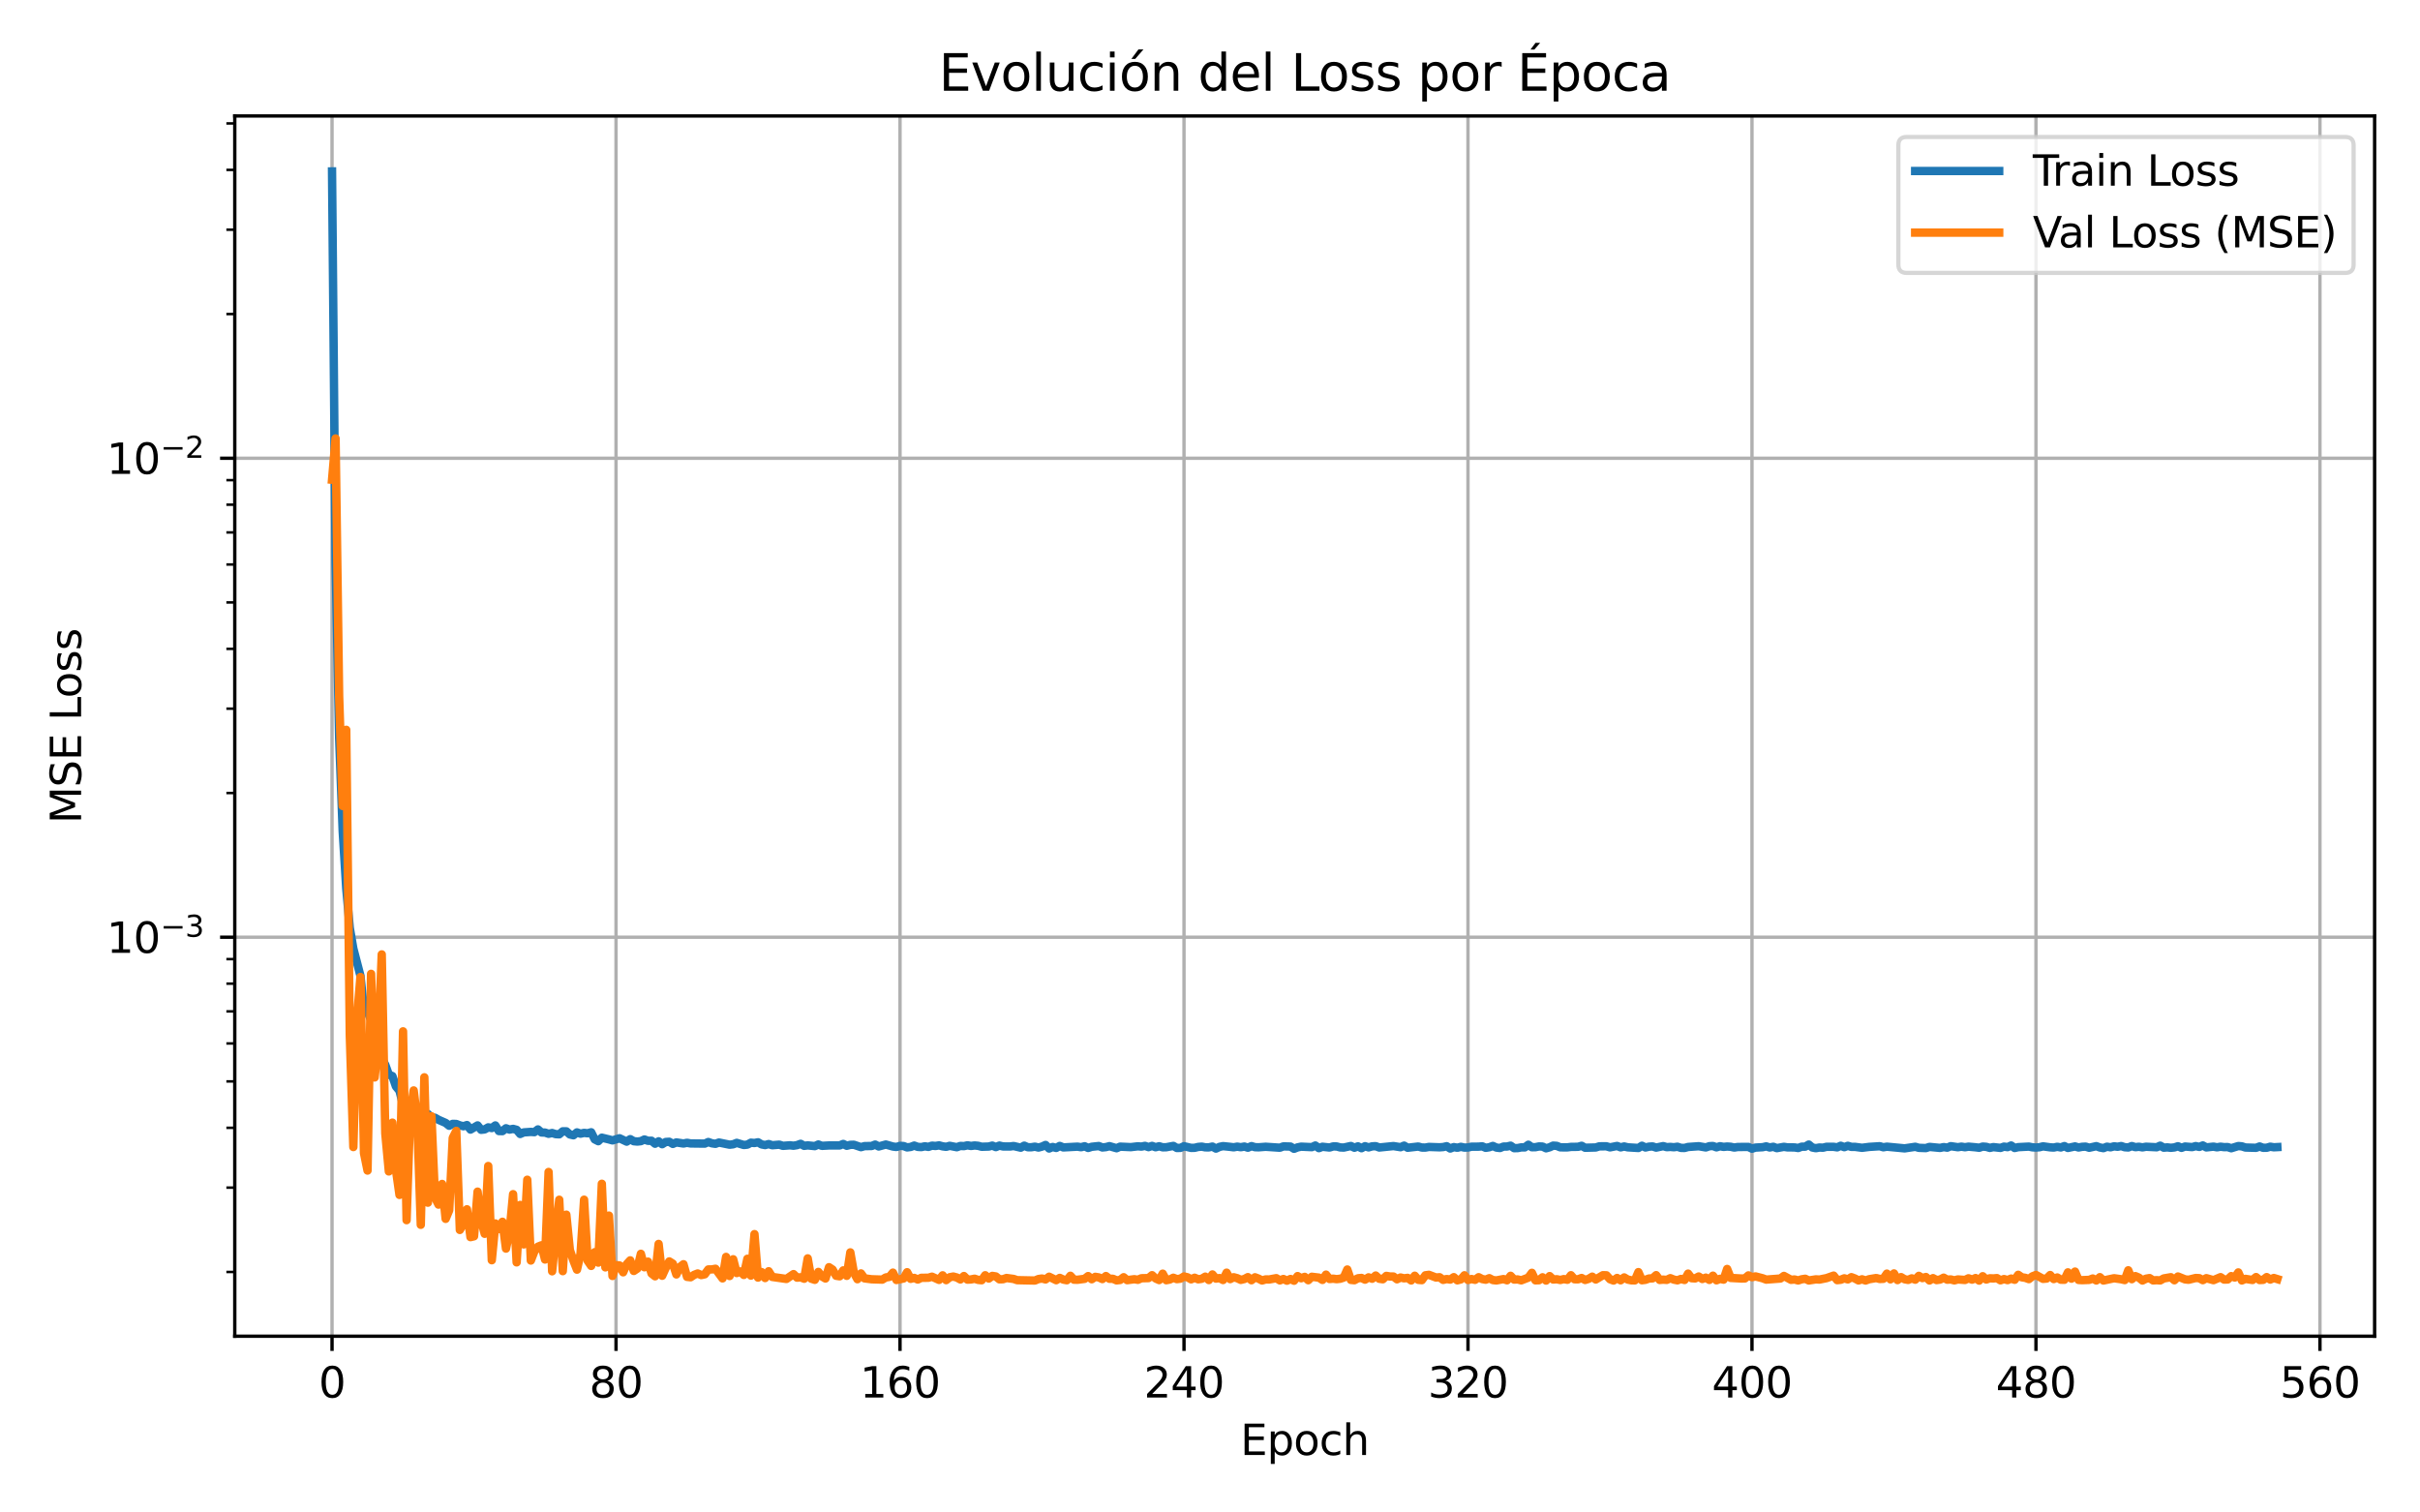 <?xml version="1.0" encoding="utf-8" standalone="no"?>
<!DOCTYPE svg PUBLIC "-//W3C//DTD SVG 1.1//EN"
  "http://www.w3.org/Graphics/SVG/1.1/DTD/svg11.dtd">
<svg xmlns:xlink="http://www.w3.org/1999/xlink" width="576pt" height="360pt" viewBox="0 0 576 360" xmlns="http://www.w3.org/2000/svg" version="1.1">
 <defs>
  <style type="text/css">*{stroke-linejoin: round; stroke-linecap: butt}</style>
 </defs>
 <g id="figure_1">
  <g id="patch_1">
   <path d="M 0 360 
L 576 360 
L 576 0 
L 0 0 
z
" style="fill: #ffffff"/>
  </g>
  <g id="axes_1">
   <g id="patch_2">
    <path d="M 55.88 318.04 
L 565.2 318.04 
L 565.2 27.6 
L 55.88 27.6 
z
" style="fill: #ffffff"/>
   </g>
   <g id="matplotlib.axis_1">
    <g id="xtick_1">
     <g id="line2d_1">
      <path d="M 79.031 318.04 
L 79.031 27.6 
" clip-path="url(#pe54d813fda)" style="fill: none; stroke: #b0b0b0; stroke-width: 0.8; stroke-linecap: square"/>
     </g>
     <g id="line2d_2">
      <defs>
       <path id="mc3405f0107" d="M 0 0 
L 0 3.5 
" style="stroke: #000000; stroke-width: 0.8"/>
      </defs>
      <g>
       <use xlink:href="#mc3405f0107" x="79.031" y="318.04" style="stroke: #000000; stroke-width: 0.8"/>
      </g>
     </g>
     <g id="text_1">
      <!-- 0 -->
      <g transform="translate(75.85 332.638) scale(0.1 -0.1)">
       <defs>
        <path id="DejaVuSans-30" d="M 2034 4250 
Q 1547 4250 1301 3770 
Q 1056 3291 1056 2328 
Q 1056 1369 1301 889 
Q 1547 409 2034 409 
Q 2525 409 2770 889 
Q 3016 1369 3016 2328 
Q 3016 3291 2770 3770 
Q 2525 4250 2034 4250 
z
M 2034 4750 
Q 2819 4750 3233 4129 
Q 3647 3509 3647 2328 
Q 3647 1150 3233 529 
Q 2819 -91 2034 -91 
Q 1250 -91 836 529 
Q 422 1150 422 2328 
Q 422 3509 836 4129 
Q 1250 4750 2034 4750 
z
" transform="scale(0.016)"/>
       </defs>
       <use xlink:href="#DejaVuSans-30"/>
      </g>
     </g>
    </g>
    <g id="xtick_2">
     <g id="line2d_3">
      <path d="M 146.625 318.04 
L 146.625 27.6 
" clip-path="url(#pe54d813fda)" style="fill: none; stroke: #b0b0b0; stroke-width: 0.8; stroke-linecap: square"/>
     </g>
     <g id="line2d_4">
      <g>
       <use xlink:href="#mc3405f0107" x="146.625" y="318.04" style="stroke: #000000; stroke-width: 0.8"/>
      </g>
     </g>
     <g id="text_2">
      <!-- 80 -->
      <g transform="translate(140.263 332.638) scale(0.1 -0.1)">
       <defs>
        <path id="DejaVuSans-38" d="M 2034 2216 
Q 1584 2216 1326 1975 
Q 1069 1734 1069 1313 
Q 1069 891 1326 650 
Q 1584 409 2034 409 
Q 2484 409 2743 651 
Q 3003 894 3003 1313 
Q 3003 1734 2745 1975 
Q 2488 2216 2034 2216 
z
M 1403 2484 
Q 997 2584 770 2862 
Q 544 3141 544 3541 
Q 544 4100 942 4425 
Q 1341 4750 2034 4750 
Q 2731 4750 3128 4425 
Q 3525 4100 3525 3541 
Q 3525 3141 3298 2862 
Q 3072 2584 2669 2484 
Q 3125 2378 3379 2068 
Q 3634 1759 3634 1313 
Q 3634 634 3220 271 
Q 2806 -91 2034 -91 
Q 1263 -91 848 271 
Q 434 634 434 1313 
Q 434 1759 690 2068 
Q 947 2378 1403 2484 
z
M 1172 3481 
Q 1172 3119 1398 2916 
Q 1625 2713 2034 2713 
Q 2441 2713 2670 2916 
Q 2900 3119 2900 3481 
Q 2900 3844 2670 4047 
Q 2441 4250 2034 4250 
Q 1625 4250 1398 4047 
Q 1172 3844 1172 3481 
z
" transform="scale(0.016)"/>
       </defs>
       <use xlink:href="#DejaVuSans-38"/>
       <use xlink:href="#DejaVuSans-30" transform="translate(63.623 0)"/>
      </g>
     </g>
    </g>
    <g id="xtick_3">
     <g id="line2d_5">
      <path d="M 214.219 318.04 
L 214.219 27.6 
" clip-path="url(#pe54d813fda)" style="fill: none; stroke: #b0b0b0; stroke-width: 0.8; stroke-linecap: square"/>
     </g>
     <g id="line2d_6">
      <g>
       <use xlink:href="#mc3405f0107" x="214.219" y="318.04" style="stroke: #000000; stroke-width: 0.8"/>
      </g>
     </g>
     <g id="text_3">
      <!-- 160 -->
      <g transform="translate(204.675 332.638) scale(0.1 -0.1)">
       <defs>
        <path id="DejaVuSans-31" d="M 794 531 
L 1825 531 
L 1825 4091 
L 703 3866 
L 703 4441 
L 1819 4666 
L 2450 4666 
L 2450 531 
L 3481 531 
L 3481 0 
L 794 0 
L 794 531 
z
" transform="scale(0.016)"/>
        <path id="DejaVuSans-36" d="M 2113 2584 
Q 1688 2584 1439 2293 
Q 1191 2003 1191 1497 
Q 1191 994 1439 701 
Q 1688 409 2113 409 
Q 2538 409 2786 701 
Q 3034 994 3034 1497 
Q 3034 2003 2786 2293 
Q 2538 2584 2113 2584 
z
M 3366 4563 
L 3366 3988 
Q 3128 4100 2886 4159 
Q 2644 4219 2406 4219 
Q 1781 4219 1451 3797 
Q 1122 3375 1075 2522 
Q 1259 2794 1537 2939 
Q 1816 3084 2150 3084 
Q 2853 3084 3261 2657 
Q 3669 2231 3669 1497 
Q 3669 778 3244 343 
Q 2819 -91 2113 -91 
Q 1303 -91 875 529 
Q 447 1150 447 2328 
Q 447 3434 972 4092 
Q 1497 4750 2381 4750 
Q 2619 4750 2861 4703 
Q 3103 4656 3366 4563 
z
" transform="scale(0.016)"/>
       </defs>
       <use xlink:href="#DejaVuSans-31"/>
       <use xlink:href="#DejaVuSans-36" transform="translate(63.623 0)"/>
       <use xlink:href="#DejaVuSans-30" transform="translate(127.246 0)"/>
      </g>
     </g>
    </g>
    <g id="xtick_4">
     <g id="line2d_7">
      <path d="M 281.813 318.04 
L 281.813 27.6 
" clip-path="url(#pe54d813fda)" style="fill: none; stroke: #b0b0b0; stroke-width: 0.8; stroke-linecap: square"/>
     </g>
     <g id="line2d_8">
      <g>
       <use xlink:href="#mc3405f0107" x="281.813" y="318.04" style="stroke: #000000; stroke-width: 0.8"/>
      </g>
     </g>
     <g id="text_4">
      <!-- 240 -->
      <g transform="translate(272.269 332.638) scale(0.1 -0.1)">
       <defs>
        <path id="DejaVuSans-32" d="M 1228 531 
L 3431 531 
L 3431 0 
L 469 0 
L 469 531 
Q 828 903 1448 1529 
Q 2069 2156 2228 2338 
Q 2531 2678 2651 2914 
Q 2772 3150 2772 3378 
Q 2772 3750 2511 3984 
Q 2250 4219 1831 4219 
Q 1534 4219 1204 4116 
Q 875 4013 500 3803 
L 500 4441 
Q 881 4594 1212 4672 
Q 1544 4750 1819 4750 
Q 2544 4750 2975 4387 
Q 3406 4025 3406 3419 
Q 3406 3131 3298 2873 
Q 3191 2616 2906 2266 
Q 2828 2175 2409 1742 
Q 1991 1309 1228 531 
z
" transform="scale(0.016)"/>
        <path id="DejaVuSans-34" d="M 2419 4116 
L 825 1625 
L 2419 1625 
L 2419 4116 
z
M 2253 4666 
L 3047 4666 
L 3047 1625 
L 3713 1625 
L 3713 1100 
L 3047 1100 
L 3047 0 
L 2419 0 
L 2419 1100 
L 313 1100 
L 313 1709 
L 2253 4666 
z
" transform="scale(0.016)"/>
       </defs>
       <use xlink:href="#DejaVuSans-32"/>
       <use xlink:href="#DejaVuSans-34" transform="translate(63.623 0)"/>
       <use xlink:href="#DejaVuSans-30" transform="translate(127.246 0)"/>
      </g>
     </g>
    </g>
    <g id="xtick_5">
     <g id="line2d_9">
      <path d="M 349.407 318.04 
L 349.407 27.6 
" clip-path="url(#pe54d813fda)" style="fill: none; stroke: #b0b0b0; stroke-width: 0.8; stroke-linecap: square"/>
     </g>
     <g id="line2d_10">
      <g>
       <use xlink:href="#mc3405f0107" x="349.407" y="318.04" style="stroke: #000000; stroke-width: 0.8"/>
      </g>
     </g>
     <g id="text_5">
      <!-- 320 -->
      <g transform="translate(339.863 332.638) scale(0.1 -0.1)">
       <defs>
        <path id="DejaVuSans-33" d="M 2597 2516 
Q 3050 2419 3304 2112 
Q 3559 1806 3559 1356 
Q 3559 666 3084 287 
Q 2609 -91 1734 -91 
Q 1441 -91 1130 -33 
Q 819 25 488 141 
L 488 750 
Q 750 597 1062 519 
Q 1375 441 1716 441 
Q 2309 441 2620 675 
Q 2931 909 2931 1356 
Q 2931 1769 2642 2001 
Q 2353 2234 1838 2234 
L 1294 2234 
L 1294 2753 
L 1863 2753 
Q 2328 2753 2575 2939 
Q 2822 3125 2822 3475 
Q 2822 3834 2567 4026 
Q 2313 4219 1838 4219 
Q 1578 4219 1281 4162 
Q 984 4106 628 3988 
L 628 4550 
Q 988 4650 1302 4700 
Q 1616 4750 1894 4750 
Q 2613 4750 3031 4423 
Q 3450 4097 3450 3541 
Q 3450 3153 3228 2886 
Q 3006 2619 2597 2516 
z
" transform="scale(0.016)"/>
       </defs>
       <use xlink:href="#DejaVuSans-33"/>
       <use xlink:href="#DejaVuSans-32" transform="translate(63.623 0)"/>
       <use xlink:href="#DejaVuSans-30" transform="translate(127.246 0)"/>
      </g>
     </g>
    </g>
    <g id="xtick_6">
     <g id="line2d_11">
      <path d="M 417 318.04 
L 417 27.6 
" clip-path="url(#pe54d813fda)" style="fill: none; stroke: #b0b0b0; stroke-width: 0.8; stroke-linecap: square"/>
     </g>
     <g id="line2d_12">
      <g>
       <use xlink:href="#mc3405f0107" x="417" y="318.04" style="stroke: #000000; stroke-width: 0.8"/>
      </g>
     </g>
     <g id="text_6">
      <!-- 400 -->
      <g transform="translate(407.457 332.638) scale(0.1 -0.1)">
       <use xlink:href="#DejaVuSans-34"/>
       <use xlink:href="#DejaVuSans-30" transform="translate(63.623 0)"/>
       <use xlink:href="#DejaVuSans-30" transform="translate(127.246 0)"/>
      </g>
     </g>
    </g>
    <g id="xtick_7">
     <g id="line2d_13">
      <path d="M 484.594 318.04 
L 484.594 27.6 
" clip-path="url(#pe54d813fda)" style="fill: none; stroke: #b0b0b0; stroke-width: 0.8; stroke-linecap: square"/>
     </g>
     <g id="line2d_14">
      <g>
       <use xlink:href="#mc3405f0107" x="484.594" y="318.04" style="stroke: #000000; stroke-width: 0.8"/>
      </g>
     </g>
     <g id="text_7">
      <!-- 480 -->
      <g transform="translate(475.051 332.638) scale(0.1 -0.1)">
       <use xlink:href="#DejaVuSans-34"/>
       <use xlink:href="#DejaVuSans-38" transform="translate(63.623 0)"/>
       <use xlink:href="#DejaVuSans-30" transform="translate(127.246 0)"/>
      </g>
     </g>
    </g>
    <g id="xtick_8">
     <g id="line2d_15">
      <path d="M 552.188 318.04 
L 552.188 27.6 
" clip-path="url(#pe54d813fda)" style="fill: none; stroke: #b0b0b0; stroke-width: 0.8; stroke-linecap: square"/>
     </g>
     <g id="line2d_16">
      <g>
       <use xlink:href="#mc3405f0107" x="552.188" y="318.04" style="stroke: #000000; stroke-width: 0.8"/>
      </g>
     </g>
     <g id="text_8">
      <!-- 560 -->
      <g transform="translate(542.644 332.638) scale(0.1 -0.1)">
       <defs>
        <path id="DejaVuSans-35" d="M 691 4666 
L 3169 4666 
L 3169 4134 
L 1269 4134 
L 1269 2991 
Q 1406 3038 1543 3061 
Q 1681 3084 1819 3084 
Q 2600 3084 3056 2656 
Q 3513 2228 3513 1497 
Q 3513 744 3044 326 
Q 2575 -91 1722 -91 
Q 1428 -91 1123 -41 
Q 819 9 494 109 
L 494 744 
Q 775 591 1075 516 
Q 1375 441 1709 441 
Q 2250 441 2565 725 
Q 2881 1009 2881 1497 
Q 2881 1984 2565 2268 
Q 2250 2553 1709 2553 
Q 1456 2553 1204 2497 
Q 953 2441 691 2322 
L 691 4666 
z
" transform="scale(0.016)"/>
       </defs>
       <use xlink:href="#DejaVuSans-35"/>
       <use xlink:href="#DejaVuSans-36" transform="translate(63.623 0)"/>
       <use xlink:href="#DejaVuSans-30" transform="translate(127.246 0)"/>
      </g>
     </g>
    </g>
    <g id="text_9">
     <!-- Epoch -->
     <g transform="translate(295.229 346.317) scale(0.1 -0.1)">
      <defs>
       <path id="DejaVuSans-45" d="M 628 4666 
L 3578 4666 
L 3578 4134 
L 1259 4134 
L 1259 2753 
L 3481 2753 
L 3481 2222 
L 1259 2222 
L 1259 531 
L 3634 531 
L 3634 0 
L 628 0 
L 628 4666 
z
" transform="scale(0.016)"/>
       <path id="DejaVuSans-70" d="M 1159 525 
L 1159 -1331 
L 581 -1331 
L 581 3500 
L 1159 3500 
L 1159 2969 
Q 1341 3281 1617 3432 
Q 1894 3584 2278 3584 
Q 2916 3584 3314 3078 
Q 3713 2572 3713 1747 
Q 3713 922 3314 415 
Q 2916 -91 2278 -91 
Q 1894 -91 1617 61 
Q 1341 213 1159 525 
z
M 3116 1747 
Q 3116 2381 2855 2742 
Q 2594 3103 2138 3103 
Q 1681 3103 1420 2742 
Q 1159 2381 1159 1747 
Q 1159 1113 1420 752 
Q 1681 391 2138 391 
Q 2594 391 2855 752 
Q 3116 1113 3116 1747 
z
" transform="scale(0.016)"/>
       <path id="DejaVuSans-6f" d="M 1959 3097 
Q 1497 3097 1228 2736 
Q 959 2375 959 1747 
Q 959 1119 1226 758 
Q 1494 397 1959 397 
Q 2419 397 2687 759 
Q 2956 1122 2956 1747 
Q 2956 2369 2687 2733 
Q 2419 3097 1959 3097 
z
M 1959 3584 
Q 2709 3584 3137 3096 
Q 3566 2609 3566 1747 
Q 3566 888 3137 398 
Q 2709 -91 1959 -91 
Q 1206 -91 779 398 
Q 353 888 353 1747 
Q 353 2609 779 3096 
Q 1206 3584 1959 3584 
z
" transform="scale(0.016)"/>
       <path id="DejaVuSans-63" d="M 3122 3366 
L 3122 2828 
Q 2878 2963 2633 3030 
Q 2388 3097 2138 3097 
Q 1578 3097 1268 2742 
Q 959 2388 959 1747 
Q 959 1106 1268 751 
Q 1578 397 2138 397 
Q 2388 397 2633 464 
Q 2878 531 3122 666 
L 3122 134 
Q 2881 22 2623 -34 
Q 2366 -91 2075 -91 
Q 1284 -91 818 406 
Q 353 903 353 1747 
Q 353 2603 823 3093 
Q 1294 3584 2113 3584 
Q 2378 3584 2631 3529 
Q 2884 3475 3122 3366 
z
" transform="scale(0.016)"/>
       <path id="DejaVuSans-68" d="M 3513 2113 
L 3513 0 
L 2938 0 
L 2938 2094 
Q 2938 2591 2744 2837 
Q 2550 3084 2163 3084 
Q 1697 3084 1428 2787 
Q 1159 2491 1159 1978 
L 1159 0 
L 581 0 
L 581 4863 
L 1159 4863 
L 1159 2956 
Q 1366 3272 1645 3428 
Q 1925 3584 2291 3584 
Q 2894 3584 3203 3211 
Q 3513 2838 3513 2113 
z
" transform="scale(0.016)"/>
      </defs>
      <use xlink:href="#DejaVuSans-45"/>
      <use xlink:href="#DejaVuSans-70" transform="translate(63.184 0)"/>
      <use xlink:href="#DejaVuSans-6f" transform="translate(126.66 0)"/>
      <use xlink:href="#DejaVuSans-63" transform="translate(187.842 0)"/>
      <use xlink:href="#DejaVuSans-68" transform="translate(242.822 0)"/>
     </g>
    </g>
   </g>
   <g id="matplotlib.axis_2">
    <g id="ytick_1">
     <g id="line2d_17">
      <path d="M 55.88 223.073 
L 565.2 223.073 
" clip-path="url(#pe54d813fda)" style="fill: none; stroke: #b0b0b0; stroke-width: 0.8; stroke-linecap: square"/>
     </g>
     <g id="line2d_18">
      <defs>
       <path id="mad7fda8956" d="M 0 0 
L -3.5 0 
" style="stroke: #000000; stroke-width: 0.8"/>
      </defs>
      <g>
       <use xlink:href="#mad7fda8956" x="55.88" y="223.073" style="stroke: #000000; stroke-width: 0.8"/>
      </g>
     </g>
     <g id="text_10">
      <!-- $\mathdefault{10^{-3}}$ -->
      <g transform="translate(25.38 226.873) scale(0.1 -0.1)">
       <defs>
        <path id="DejaVuSans-2212" d="M 678 2272 
L 4684 2272 
L 4684 1741 
L 678 1741 
L 678 2272 
z
" transform="scale(0.016)"/>
       </defs>
       <use xlink:href="#DejaVuSans-31" transform="translate(0 0.766)"/>
       <use xlink:href="#DejaVuSans-30" transform="translate(63.623 0.766)"/>
       <use xlink:href="#DejaVuSans-2212" transform="translate(128.203 39.047) scale(0.7)"/>
       <use xlink:href="#DejaVuSans-33" transform="translate(186.855 39.047) scale(0.7)"/>
      </g>
     </g>
    </g>
    <g id="ytick_2">
     <g id="line2d_19">
      <path d="M 55.88 109.068 
L 565.2 109.068 
" clip-path="url(#pe54d813fda)" style="fill: none; stroke: #b0b0b0; stroke-width: 0.8; stroke-linecap: square"/>
     </g>
     <g id="line2d_20">
      <g>
       <use xlink:href="#mad7fda8956" x="55.88" y="109.068" style="stroke: #000000; stroke-width: 0.8"/>
      </g>
     </g>
     <g id="text_11">
      <!-- $\mathdefault{10^{-2}}$ -->
      <g transform="translate(25.38 112.867) scale(0.1 -0.1)">
       <use xlink:href="#DejaVuSans-31" transform="translate(0 0.766)"/>
       <use xlink:href="#DejaVuSans-30" transform="translate(63.623 0.766)"/>
       <use xlink:href="#DejaVuSans-2212" transform="translate(128.203 39.047) scale(0.7)"/>
       <use xlink:href="#DejaVuSans-32" transform="translate(186.855 39.047) scale(0.7)"/>
      </g>
     </g>
    </g>
    <g id="ytick_3">
     <g id="line2d_21">
      <defs>
       <path id="m84a41b7112" d="M 0 0 
L -2 0 
" style="stroke: #000000; stroke-width: 0.6"/>
      </defs>
      <g>
       <use xlink:href="#m84a41b7112" x="55.88" y="302.76" style="stroke: #000000; stroke-width: 0.6"/>
      </g>
     </g>
    </g>
    <g id="ytick_4">
     <g id="line2d_22">
      <g>
       <use xlink:href="#m84a41b7112" x="55.88" y="282.685" style="stroke: #000000; stroke-width: 0.6"/>
      </g>
     </g>
    </g>
    <g id="ytick_5">
     <g id="line2d_23">
      <g>
       <use xlink:href="#m84a41b7112" x="55.88" y="268.441" style="stroke: #000000; stroke-width: 0.6"/>
      </g>
     </g>
    </g>
    <g id="ytick_6">
     <g id="line2d_24">
      <g>
       <use xlink:href="#m84a41b7112" x="55.88" y="257.393" style="stroke: #000000; stroke-width: 0.6"/>
      </g>
     </g>
    </g>
    <g id="ytick_7">
     <g id="line2d_25">
      <g>
       <use xlink:href="#m84a41b7112" x="55.88" y="248.365" style="stroke: #000000; stroke-width: 0.6"/>
      </g>
     </g>
    </g>
    <g id="ytick_8">
     <g id="line2d_26">
      <g>
       <use xlink:href="#m84a41b7112" x="55.88" y="240.733" style="stroke: #000000; stroke-width: 0.6"/>
      </g>
     </g>
    </g>
    <g id="ytick_9">
     <g id="line2d_27">
      <g>
       <use xlink:href="#m84a41b7112" x="55.88" y="234.122" style="stroke: #000000; stroke-width: 0.6"/>
      </g>
     </g>
    </g>
    <g id="ytick_10">
     <g id="line2d_28">
      <g>
       <use xlink:href="#m84a41b7112" x="55.88" y="228.29" style="stroke: #000000; stroke-width: 0.6"/>
      </g>
     </g>
    </g>
    <g id="ytick_11">
     <g id="line2d_29">
      <g>
       <use xlink:href="#m84a41b7112" x="55.88" y="188.754" style="stroke: #000000; stroke-width: 0.6"/>
      </g>
     </g>
    </g>
    <g id="ytick_12">
     <g id="line2d_30">
      <g>
       <use xlink:href="#m84a41b7112" x="55.88" y="168.679" style="stroke: #000000; stroke-width: 0.6"/>
      </g>
     </g>
    </g>
    <g id="ytick_13">
     <g id="line2d_31">
      <g>
       <use xlink:href="#m84a41b7112" x="55.88" y="154.435" style="stroke: #000000; stroke-width: 0.6"/>
      </g>
     </g>
    </g>
    <g id="ytick_14">
     <g id="line2d_32">
      <g>
       <use xlink:href="#m84a41b7112" x="55.88" y="143.387" style="stroke: #000000; stroke-width: 0.6"/>
      </g>
     </g>
    </g>
    <g id="ytick_15">
     <g id="line2d_33">
      <g>
       <use xlink:href="#m84a41b7112" x="55.88" y="134.36" style="stroke: #000000; stroke-width: 0.6"/>
      </g>
     </g>
    </g>
    <g id="ytick_16">
     <g id="line2d_34">
      <g>
       <use xlink:href="#m84a41b7112" x="55.88" y="126.727" style="stroke: #000000; stroke-width: 0.6"/>
      </g>
     </g>
    </g>
    <g id="ytick_17">
     <g id="line2d_35">
      <g>
       <use xlink:href="#m84a41b7112" x="55.88" y="120.116" style="stroke: #000000; stroke-width: 0.6"/>
      </g>
     </g>
    </g>
    <g id="ytick_18">
     <g id="line2d_36">
      <g>
       <use xlink:href="#m84a41b7112" x="55.88" y="114.284" style="stroke: #000000; stroke-width: 0.6"/>
      </g>
     </g>
    </g>
    <g id="ytick_19">
     <g id="line2d_37">
      <g>
       <use xlink:href="#m84a41b7112" x="55.88" y="74.748" style="stroke: #000000; stroke-width: 0.6"/>
      </g>
     </g>
    </g>
    <g id="ytick_20">
     <g id="line2d_38">
      <g>
       <use xlink:href="#m84a41b7112" x="55.88" y="54.673" style="stroke: #000000; stroke-width: 0.6"/>
      </g>
     </g>
    </g>
    <g id="ytick_21">
     <g id="line2d_39">
      <g>
       <use xlink:href="#m84a41b7112" x="55.88" y="40.429" style="stroke: #000000; stroke-width: 0.6"/>
      </g>
     </g>
    </g>
    <g id="ytick_22">
     <g id="line2d_40">
      <g>
       <use xlink:href="#m84a41b7112" x="55.88" y="29.381" style="stroke: #000000; stroke-width: 0.6"/>
      </g>
     </g>
    </g>
    <g id="text_12">
     <!-- MSE Loss -->
     <g transform="translate(19.301 196.024) rotate(-90) scale(0.1 -0.1)">
      <defs>
       <path id="DejaVuSans-4d" d="M 628 4666 
L 1569 4666 
L 2759 1491 
L 3956 4666 
L 4897 4666 
L 4897 0 
L 4281 0 
L 4281 4097 
L 3078 897 
L 2444 897 
L 1241 4097 
L 1241 0 
L 628 0 
L 628 4666 
z
" transform="scale(0.016)"/>
       <path id="DejaVuSans-53" d="M 3425 4513 
L 3425 3897 
Q 3066 4069 2747 4153 
Q 2428 4238 2131 4238 
Q 1616 4238 1336 4038 
Q 1056 3838 1056 3469 
Q 1056 3159 1242 3001 
Q 1428 2844 1947 2747 
L 2328 2669 
Q 3034 2534 3370 2195 
Q 3706 1856 3706 1288 
Q 3706 609 3251 259 
Q 2797 -91 1919 -91 
Q 1588 -91 1214 -16 
Q 841 59 441 206 
L 441 856 
Q 825 641 1194 531 
Q 1563 422 1919 422 
Q 2459 422 2753 634 
Q 3047 847 3047 1241 
Q 3047 1584 2836 1778 
Q 2625 1972 2144 2069 
L 1759 2144 
Q 1053 2284 737 2584 
Q 422 2884 422 3419 
Q 422 4038 858 4394 
Q 1294 4750 2059 4750 
Q 2388 4750 2728 4690 
Q 3069 4631 3425 4513 
z
" transform="scale(0.016)"/>
       <path id="DejaVuSans-20" transform="scale(0.016)"/>
       <path id="DejaVuSans-4c" d="M 628 4666 
L 1259 4666 
L 1259 531 
L 3531 531 
L 3531 0 
L 628 0 
L 628 4666 
z
" transform="scale(0.016)"/>
       <path id="DejaVuSans-73" d="M 2834 3397 
L 2834 2853 
Q 2591 2978 2328 3040 
Q 2066 3103 1784 3103 
Q 1356 3103 1142 2972 
Q 928 2841 928 2578 
Q 928 2378 1081 2264 
Q 1234 2150 1697 2047 
L 1894 2003 
Q 2506 1872 2764 1633 
Q 3022 1394 3022 966 
Q 3022 478 2636 193 
Q 2250 -91 1575 -91 
Q 1294 -91 989 -36 
Q 684 19 347 128 
L 347 722 
Q 666 556 975 473 
Q 1284 391 1588 391 
Q 1994 391 2212 530 
Q 2431 669 2431 922 
Q 2431 1156 2273 1281 
Q 2116 1406 1581 1522 
L 1381 1569 
Q 847 1681 609 1914 
Q 372 2147 372 2553 
Q 372 3047 722 3315 
Q 1072 3584 1716 3584 
Q 2034 3584 2315 3537 
Q 2597 3491 2834 3397 
z
" transform="scale(0.016)"/>
      </defs>
      <use xlink:href="#DejaVuSans-4d"/>
      <use xlink:href="#DejaVuSans-53" transform="translate(86.279 0)"/>
      <use xlink:href="#DejaVuSans-45" transform="translate(149.756 0)"/>
      <use xlink:href="#DejaVuSans-20" transform="translate(212.939 0)"/>
      <use xlink:href="#DejaVuSans-4c" transform="translate(244.727 0)"/>
      <use xlink:href="#DejaVuSans-6f" transform="translate(298.689 0)"/>
      <use xlink:href="#DejaVuSans-73" transform="translate(359.871 0)"/>
      <use xlink:href="#DejaVuSans-73" transform="translate(411.971 0)"/>
     </g>
    </g>
   </g>
   <g id="line2d_41">
    <path d="M 79.031 40.802 
L 79.876 133.747 
L 80.721 175.618 
L 81.566 197.876 
L 82.411 211.447 
L 83.256 220.889 
L 84.101 225.785 
L 85.791 232.26 
L 86.636 240.452 
L 87.48 240.865 
L 88.325 242.814 
L 89.17 245.061 
L 90.015 246.775 
L 90.86 251.893 
L 91.705 253.447 
L 92.55 255.793 
L 93.395 256.13 
L 94.24 258.593 
L 95.085 259.614 
L 95.93 263.039 
L 96.775 263.438 
L 97.62 264.586 
L 98.464 264.35 
L 99.309 265.228 
L 100.154 264.595 
L 100.999 265.528 
L 101.844 265.149 
L 102.689 266.059 
L 103.534 266.047 
L 104.379 266.535 
L 106.069 267.275 
L 106.914 267.951 
L 107.759 267.503 
L 108.604 267.53 
L 109.448 267.86 
L 110.293 268.066 
L 111.138 267.79 
L 111.983 268.861 
L 113.673 267.869 
L 114.518 268.917 
L 115.363 268.821 
L 116.208 268.332 
L 117.053 268.5 
L 117.898 267.88 
L 118.743 269.21 
L 119.588 269.227 
L 120.432 268.55 
L 121.277 268.864 
L 122.122 268.694 
L 122.967 268.916 
L 123.812 269.91 
L 124.657 269.531 
L 126.347 269.416 
L 127.192 269.474 
L 128.037 268.823 
L 128.882 269.552 
L 129.727 269.575 
L 130.572 269.863 
L 131.416 269.679 
L 132.261 269.946 
L 133.106 269.993 
L 133.951 269.275 
L 134.796 269.276 
L 135.641 270.022 
L 136.486 270.215 
L 137.331 269.53 
L 138.176 269.835 
L 139.021 269.648 
L 139.866 269.741 
L 140.711 269.506 
L 141.556 271.192 
L 142.4 271.624 
L 143.245 270.79 
L 144.935 271.198 
L 145.78 271.435 
L 147.47 270.931 
L 149.16 271.732 
L 150.005 271.141 
L 150.85 271.632 
L 151.695 271.709 
L 152.54 271.617 
L 153.384 271.218 
L 154.229 271.534 
L 155.074 271.517 
L 155.919 272.225 
L 156.764 271.659 
L 157.609 272.344 
L 158.454 271.815 
L 159.299 271.763 
L 160.144 272.271 
L 160.989 271.919 
L 162.679 272.179 
L 163.524 272.008 
L 164.368 272.16 
L 167.748 272.201 
L 168.593 271.822 
L 169.438 272.127 
L 170.283 272.251 
L 171.128 271.945 
L 173.663 272.461 
L 174.508 272.36 
L 175.352 272.025 
L 177.042 272.53 
L 177.887 272.439 
L 178.732 271.983 
L 179.577 272.058 
L 180.422 271.887 
L 181.267 272.391 
L 182.112 272.544 
L 182.957 272.31 
L 183.802 272.59 
L 185.492 272.449 
L 186.336 272.734 
L 188.026 272.606 
L 188.871 272.703 
L 189.716 272.563 
L 190.561 272.252 
L 191.406 272.73 
L 192.251 272.626 
L 193.941 272.796 
L 194.786 272.41 
L 195.631 272.734 
L 197.32 272.641 
L 199.855 272.643 
L 200.7 272.279 
L 201.545 272.716 
L 202.39 272.498 
L 203.235 272.472 
L 204.925 273.045 
L 205.77 272.8 
L 207.46 272.772 
L 208.304 272.431 
L 209.149 272.884 
L 210.839 272.419 
L 212.529 272.897 
L 213.374 273.003 
L 214.219 272.741 
L 215.064 272.782 
L 215.909 273.104 
L 216.754 272.994 
L 217.599 272.67 
L 218.444 272.98 
L 219.288 273.031 
L 220.133 272.841 
L 220.978 272.98 
L 221.823 272.687 
L 222.668 272.764 
L 223.513 272.622 
L 224.358 272.852 
L 225.203 272.962 
L 226.048 272.729 
L 227.738 273.059 
L 228.583 272.753 
L 229.428 272.801 
L 230.272 272.608 
L 231.117 272.761 
L 231.962 272.644 
L 232.807 272.723 
L 233.652 272.949 
L 235.342 272.9 
L 236.187 272.676 
L 237.032 273.031 
L 237.877 272.673 
L 238.722 272.877 
L 240.412 272.888 
L 241.256 272.777 
L 242.946 273.171 
L 243.791 272.69 
L 244.636 273.069 
L 245.481 273.065 
L 246.326 272.928 
L 247.171 273.138 
L 248.016 272.911 
L 248.861 272.523 
L 249.706 273.365 
L 250.551 273.004 
L 251.396 273.227 
L 252.24 272.753 
L 253.085 273.109 
L 256.465 272.925 
L 257.31 273.061 
L 258.155 272.832 
L 259 273.234 
L 259.845 272.957 
L 261.535 272.777 
L 262.38 273.117 
L 263.224 273.033 
L 264.069 272.81 
L 265.759 273.297 
L 266.604 272.923 
L 269.139 273.041 
L 270.829 272.845 
L 271.674 272.913 
L 272.519 272.74 
L 273.364 273.037 
L 274.208 272.748 
L 275.053 273.063 
L 275.898 272.831 
L 276.743 273.083 
L 277.588 273.063 
L 279.278 272.749 
L 280.123 273.243 
L 280.968 273.216 
L 281.813 272.823 
L 283.503 273.219 
L 284.348 273.199 
L 285.192 272.993 
L 286.037 272.923 
L 286.882 273.091 
L 287.727 273.094 
L 288.572 272.907 
L 289.417 273.386 
L 290.262 272.979 
L 291.107 272.801 
L 292.797 272.974 
L 293.642 273.08 
L 294.487 272.923 
L 295.332 273.059 
L 296.176 272.9 
L 297.021 273.173 
L 297.866 272.8 
L 298.711 273.052 
L 299.556 273.081 
L 301.246 272.953 
L 304.626 273.178 
L 305.471 272.861 
L 307.16 272.903 
L 308.005 273.434 
L 308.85 273.098 
L 309.695 272.928 
L 312.23 273.046 
L 313.075 272.656 
L 313.92 273.28 
L 314.765 272.948 
L 316.455 273.135 
L 317.3 272.873 
L 318.144 272.88 
L 318.989 273.108 
L 319.834 273.145 
L 321.524 272.769 
L 322.369 273.177 
L 323.214 272.855 
L 324.059 273.295 
L 324.904 272.82 
L 325.749 273.1 
L 326.594 272.854 
L 327.439 272.808 
L 328.284 273.128 
L 331.663 272.787 
L 333.353 273.057 
L 334.198 272.683 
L 335.043 273.185 
L 337.578 272.898 
L 338.423 273.137 
L 339.268 273.143 
L 340.112 272.992 
L 342.647 273.081 
L 343.492 273.02 
L 344.337 272.823 
L 345.182 273.372 
L 346.027 273.034 
L 346.872 273.184 
L 347.717 272.967 
L 348.562 273.149 
L 349.407 273.126 
L 350.252 272.935 
L 351.941 272.923 
L 352.786 272.845 
L 353.631 273.204 
L 354.476 273.065 
L 355.321 272.758 
L 356.166 273.145 
L 357.011 273.248 
L 357.856 272.909 
L 358.701 272.894 
L 359.546 272.694 
L 360.391 273.283 
L 361.236 273.265 
L 362.08 273.097 
L 362.925 273.101 
L 363.77 272.472 
L 364.615 273.065 
L 365.46 273.05 
L 366.305 272.877 
L 367.15 272.905 
L 367.995 273.316 
L 368.84 273.074 
L 369.685 272.68 
L 370.53 272.739 
L 371.375 273.091 
L 373.064 273.094 
L 373.909 272.985 
L 375.599 272.963 
L 376.444 272.721 
L 377.289 273.187 
L 379.824 273.119 
L 380.669 272.85 
L 382.359 272.843 
L 383.204 273.094 
L 384.893 272.759 
L 385.738 273.094 
L 386.583 272.882 
L 387.428 273.085 
L 389.963 273.242 
L 390.808 272.711 
L 391.653 273.124 
L 392.498 272.929 
L 393.343 272.872 
L 394.188 273.153 
L 395.877 272.798 
L 396.722 273.048 
L 397.567 272.988 
L 398.412 273.065 
L 399.257 272.944 
L 400.102 273.218 
L 400.947 273.237 
L 401.792 273.003 
L 404.327 272.823 
L 406.016 273.112 
L 406.861 272.818 
L 407.706 272.77 
L 408.551 273.086 
L 409.396 272.825 
L 410.241 272.983 
L 411.086 272.897 
L 411.931 272.954 
L 412.776 273.14 
L 413.621 273.007 
L 415.311 272.996 
L 416.156 272.992 
L 417 273.41 
L 417.845 273.146 
L 419.535 273.056 
L 420.38 272.861 
L 421.225 273.122 
L 422.07 272.955 
L 422.915 273.277 
L 424.605 272.968 
L 425.45 273.1 
L 427.14 273.111 
L 427.984 273.247 
L 428.829 272.936 
L 429.674 272.923 
L 430.519 272.43 
L 431.364 273.127 
L 432.209 273.291 
L 433.054 273.133 
L 433.899 273.174 
L 434.744 272.963 
L 436.434 272.966 
L 437.279 273.091 
L 438.124 272.713 
L 438.968 273.048 
L 439.813 272.728 
L 440.658 272.979 
L 441.503 272.972 
L 443.193 273.199 
L 444.883 272.984 
L 447.418 272.823 
L 448.263 273.074 
L 449.108 272.931 
L 453.332 273.334 
L 455.867 272.958 
L 456.712 273.206 
L 458.402 273.267 
L 459.247 272.983 
L 461.781 273.227 
L 462.626 273.029 
L 463.471 273.165 
L 464.316 272.812 
L 466.006 273.061 
L 466.851 272.924 
L 467.696 273.063 
L 468.541 272.928 
L 470.231 273.078 
L 471.076 273.19 
L 471.92 272.905 
L 472.765 272.97 
L 473.61 273.222 
L 474.455 273.031 
L 476.145 273.224 
L 476.99 272.919 
L 477.835 273.04 
L 478.68 272.653 
L 479.525 273.244 
L 480.37 273.045 
L 482.904 272.913 
L 483.749 273.084 
L 484.594 273.137 
L 485.439 273.063 
L 486.284 272.853 
L 487.974 273.089 
L 488.819 273.139 
L 489.664 272.96 
L 490.509 273.116 
L 491.354 272.791 
L 492.199 273.233 
L 493.888 272.871 
L 494.733 273.124 
L 495.578 272.963 
L 496.423 272.917 
L 497.268 273.187 
L 498.958 272.808 
L 499.803 273.122 
L 500.648 273.279 
L 501.493 272.937 
L 502.338 273.081 
L 503.183 272.848 
L 504.028 272.953 
L 504.872 272.784 
L 505.717 273.063 
L 506.562 273.12 
L 507.407 272.785 
L 508.252 273.05 
L 509.097 272.951 
L 509.942 273.097 
L 510.787 272.944 
L 513.322 273.072 
L 514.167 272.693 
L 515.012 273.17 
L 515.856 273.1 
L 516.701 273.196 
L 517.546 273.108 
L 518.391 272.83 
L 519.236 273.206 
L 520.081 272.896 
L 521.771 273.035 
L 522.616 272.797 
L 523.461 272.988 
L 524.306 272.64 
L 525.151 273.105 
L 526.84 272.92 
L 527.685 273.083 
L 528.53 272.936 
L 529.375 273.043 
L 530.22 273.024 
L 531.065 273.301 
L 532.755 272.781 
L 533.6 272.855 
L 534.445 273.132 
L 536.98 273.203 
L 537.824 272.882 
L 538.669 273.2 
L 539.514 273.188 
L 540.359 272.935 
L 541.204 273.074 
L 542.049 273.03 
L 542.049 273.03 
" clip-path="url(#pe54d813fda)" style="fill: none; stroke: #1f77b4; stroke-width: 2; stroke-linecap: square"/>
   </g>
   <g id="line2d_42">
    <path d="M 79.031 114.185 
L 79.876 104.362 
L 80.721 165.65 
L 81.566 191.838 
L 82.411 173.712 
L 83.256 246.362 
L 84.101 273.019 
L 84.946 242.711 
L 85.791 232.545 
L 86.636 274.46 
L 87.48 278.614 
L 88.325 231.791 
L 89.17 256.455 
L 90.015 248.556 
L 90.86 227.167 
L 91.705 269.761 
L 92.55 278.825 
L 93.395 267.211 
L 94.24 278.468 
L 95.085 284.412 
L 95.93 245.477 
L 96.775 290.421 
L 97.62 265.253 
L 98.464 259.545 
L 99.309 266.458 
L 100.154 291.529 
L 100.999 256.423 
L 101.844 286.26 
L 102.689 265.685 
L 103.534 285.049 
L 104.379 286.72 
L 105.224 281.804 
L 106.069 290.104 
L 106.914 288.072 
L 107.759 270.84 
L 108.604 269.175 
L 109.448 292.747 
L 110.293 291.287 
L 111.138 287.836 
L 111.983 294.462 
L 112.828 294.259 
L 113.673 283.634 
L 114.518 290.435 
L 115.363 293.666 
L 116.208 277.531 
L 117.053 299.958 
L 117.898 291.2 
L 118.743 292.553 
L 119.588 290.81 
L 120.432 297.189 
L 121.277 293.151 
L 122.122 284.239 
L 122.967 300.467 
L 123.812 286.803 
L 124.657 296.195 
L 125.502 280.802 
L 126.347 300.03 
L 127.192 297.862 
L 128.037 296.735 
L 128.882 296.404 
L 129.727 299.788 
L 130.572 278.953 
L 131.416 302.59 
L 133.106 285.562 
L 133.951 302.557 
L 134.796 289.112 
L 135.641 297.531 
L 136.486 300.048 
L 137.331 302.202 
L 138.176 298.424 
L 139.021 285.553 
L 139.866 300.08 
L 140.711 301.311 
L 141.556 298.047 
L 142.4 300.53 
L 143.245 281.762 
L 144.09 301.657 
L 144.935 289.338 
L 145.78 303.703 
L 146.625 301.123 
L 147.47 301.207 
L 148.315 302.832 
L 149.16 300.911 
L 150.005 299.985 
L 150.85 302.511 
L 151.695 301.944 
L 152.54 298.431 
L 153.384 301.633 
L 154.229 300.294 
L 155.074 303.11 
L 155.919 303.779 
L 156.764 296.079 
L 157.609 303.651 
L 158.454 301.785 
L 159.299 300.241 
L 160.144 300.775 
L 160.989 303.339 
L 161.834 301.568 
L 162.679 300.913 
L 163.524 303.918 
L 164.368 304.011 
L 165.213 303.446 
L 166.058 303.111 
L 166.903 303.492 
L 167.748 303.307 
L 168.593 302.153 
L 169.438 302.145 
L 170.283 301.988 
L 171.973 304.276 
L 172.818 299.17 
L 173.663 303.714 
L 174.508 299.732 
L 175.352 303.011 
L 176.197 302.621 
L 177.042 303.462 
L 177.887 299.615 
L 178.732 303.619 
L 179.577 293.744 
L 180.422 304.092 
L 181.267 302.778 
L 182.112 304.196 
L 182.957 302.581 
L 183.802 303.932 
L 187.181 304.415 
L 188.871 303.262 
L 189.716 304.108 
L 190.561 304.016 
L 191.406 304.359 
L 192.251 299.518 
L 193.096 304.35 
L 193.941 304.62 
L 194.786 302.74 
L 195.631 303.818 
L 196.476 304.308 
L 197.32 301.616 
L 198.165 302.182 
L 199.01 303.657 
L 199.855 303.782 
L 200.7 302.378 
L 201.545 303.672 
L 202.39 298.089 
L 203.235 302.909 
L 204.08 304.475 
L 204.925 303.099 
L 205.77 304.275 
L 207.46 304.491 
L 209.994 304.572 
L 210.839 304.057 
L 211.684 303.927 
L 212.529 302.913 
L 213.374 304.664 
L 215.064 304.3 
L 215.909 302.813 
L 216.754 304.387 
L 217.599 304.163 
L 218.444 304.553 
L 219.288 304.144 
L 220.978 304.13 
L 221.823 303.876 
L 223.513 304.64 
L 224.358 303.556 
L 225.203 304.693 
L 226.048 304.008 
L 226.893 303.843 
L 227.738 304.07 
L 228.583 304.534 
L 229.428 303.719 
L 230.272 304.576 
L 231.117 304.531 
L 231.962 304.358 
L 232.807 304.632 
L 233.652 304.721 
L 234.497 303.533 
L 235.342 304.318 
L 236.187 303.688 
L 237.032 303.823 
L 237.877 304.504 
L 238.722 304.481 
L 239.567 304.189 
L 241.256 304.413 
L 242.101 304.703 
L 246.326 304.79 
L 247.171 304.438 
L 248.016 304.311 
L 248.861 304.53 
L 249.706 303.884 
L 251.396 304.709 
L 252.24 304.163 
L 253.085 304.561 
L 253.93 304.721 
L 254.775 303.66 
L 255.62 304.584 
L 256.465 304.606 
L 258.155 304.387 
L 259 303.733 
L 259.845 304.482 
L 260.69 303.913 
L 261.535 304.048 
L 262.38 304.442 
L 263.224 303.73 
L 264.069 304.375 
L 264.914 304.379 
L 265.759 304.752 
L 266.604 304.657 
L 267.449 304.005 
L 268.294 304.702 
L 269.984 304.475 
L 270.829 304.616 
L 271.674 304.249 
L 273.364 304.209 
L 274.208 303.519 
L 275.053 304.297 
L 275.898 304.68 
L 276.743 303.159 
L 277.588 304.713 
L 278.433 304.545 
L 279.278 304.128 
L 280.123 304.46 
L 280.968 304.346 
L 281.813 303.823 
L 282.658 304.025 
L 283.503 304.507 
L 284.348 304.126 
L 285.192 304.501 
L 286.037 304.376 
L 286.882 303.87 
L 287.727 304.674 
L 288.572 303.346 
L 289.417 304.335 
L 290.262 304.206 
L 291.107 304.668 
L 291.952 302.919 
L 292.797 304.45 
L 293.642 304.01 
L 294.487 304.239 
L 295.332 304.635 
L 296.176 304.432 
L 297.021 303.981 
L 297.866 304.719 
L 298.711 304.021 
L 299.556 304.34 
L 300.401 304.781 
L 301.246 304.524 
L 302.091 304.541 
L 303.781 304.229 
L 304.626 304.759 
L 305.471 304.427 
L 306.316 304.829 
L 307.16 304.426 
L 308.005 304.838 
L 308.85 303.735 
L 309.695 304.249 
L 310.54 303.919 
L 311.385 304.713 
L 312.23 303.898 
L 313.92 304.099 
L 314.765 304.646 
L 315.61 303.389 
L 316.455 304.43 
L 317.3 304.348 
L 318.144 304.463 
L 318.989 304.363 
L 319.834 304.087 
L 320.679 302.17 
L 321.524 304.632 
L 322.369 304.717 
L 323.214 304.253 
L 324.059 304.177 
L 324.904 304.58 
L 325.749 304.03 
L 326.594 304.362 
L 327.439 303.605 
L 328.284 304.367 
L 329.128 304.488 
L 329.973 303.687 
L 330.818 303.835 
L 331.663 303.838 
L 332.508 304.494 
L 333.353 304.071 
L 334.198 304.269 
L 335.043 304.158 
L 335.888 304.772 
L 336.733 303.649 
L 337.578 304.623 
L 338.423 304.697 
L 339.268 303.547 
L 340.112 303.434 
L 341.802 304.078 
L 342.647 304.006 
L 343.492 304.636 
L 344.337 304.434 
L 345.182 304.564 
L 346.027 303.988 
L 346.872 304.741 
L 347.717 304.517 
L 348.562 303.544 
L 349.407 304.662 
L 350.252 304.435 
L 351.096 304.624 
L 351.941 303.999 
L 352.786 304.441 
L 353.631 304.592 
L 354.476 304.232 
L 355.321 304.677 
L 356.166 304.768 
L 357.856 304.442 
L 358.701 304.731 
L 359.546 303.669 
L 360.391 304.563 
L 361.236 304.527 
L 362.08 304.749 
L 363.77 304.097 
L 364.615 302.957 
L 365.46 304.742 
L 366.305 304.716 
L 367.15 304.023 
L 367.995 304.799 
L 368.84 303.735 
L 369.685 304.55 
L 370.53 304.482 
L 371.375 304.658 
L 372.22 304.448 
L 373.064 304.609 
L 373.909 303.529 
L 374.754 304.484 
L 375.599 304.504 
L 376.444 304.186 
L 377.289 304.655 
L 378.134 304.385 
L 378.979 303.87 
L 379.824 304.544 
L 381.514 303.527 
L 382.359 303.545 
L 383.204 304.479 
L 384.048 304.792 
L 384.893 304.181 
L 385.738 304.737 
L 386.583 304.053 
L 387.428 304.564 
L 388.273 304.736 
L 389.118 304.755 
L 389.963 302.788 
L 390.808 304.725 
L 391.653 304.618 
L 392.498 304.308 
L 393.343 304.273 
L 394.188 303.516 
L 395.032 304.648 
L 395.877 304.577 
L 396.722 304.636 
L 397.567 304.232 
L 398.412 304.573 
L 399.257 304.742 
L 400.102 304.413 
L 400.947 304.661 
L 401.792 303.147 
L 402.637 304.237 
L 403.482 304.29 
L 404.327 303.832 
L 405.172 304.426 
L 406.016 304.1 
L 406.861 304.643 
L 407.706 303.639 
L 408.551 304.738 
L 409.396 304.389 
L 410.241 304.575 
L 411.086 302.04 
L 411.931 304.169 
L 414.466 304.309 
L 415.311 304.294 
L 416.156 303.568 
L 417 303.997 
L 417.845 303.812 
L 419.535 304.251 
L 420.38 304.57 
L 423.76 304.313 
L 424.605 303.696 
L 426.295 304.621 
L 427.14 304.538 
L 427.984 304.777 
L 428.829 304.5 
L 429.674 304.371 
L 430.519 304.777 
L 432.209 304.512 
L 433.054 304.561 
L 434.744 304.218 
L 436.434 303.624 
L 437.279 304.697 
L 438.124 304.607 
L 438.968 304.266 
L 439.813 304.523 
L 440.658 303.993 
L 441.503 304.31 
L 442.348 304.769 
L 443.193 304.497 
L 444.038 304.785 
L 444.883 304.481 
L 446.573 304.196 
L 447.418 304.422 
L 448.263 304.379 
L 449.108 303.148 
L 449.952 304.508 
L 450.797 303.102 
L 451.642 304.681 
L 452.487 303.98 
L 453.332 304.489 
L 454.177 304.64 
L 455.022 304.271 
L 455.867 304.585 
L 456.712 303.679 
L 457.557 304.213 
L 458.402 303.955 
L 459.247 304.779 
L 460.092 304.222 
L 460.936 304.682 
L 461.781 304.559 
L 462.626 304.112 
L 463.471 304.589 
L 464.316 304.531 
L 465.161 304.758 
L 466.006 304.529 
L 467.696 304.657 
L 468.541 304.255 
L 469.386 304.579 
L 470.231 304.202 
L 471.076 304.811 
L 471.92 303.766 
L 472.765 304.554 
L 473.61 304.255 
L 474.455 304.295 
L 475.3 304.212 
L 476.145 304.738 
L 476.99 304.444 
L 477.835 304.692 
L 478.68 304.327 
L 479.525 304.612 
L 480.37 303.43 
L 481.215 304.02 
L 482.06 304.15 
L 482.904 304.455 
L 483.749 303.792 
L 484.594 303.469 
L 486.284 304.393 
L 487.129 304.319 
L 487.974 303.482 
L 488.819 304.44 
L 489.664 304.064 
L 490.509 304.59 
L 491.354 304.61 
L 492.199 302.848 
L 493.044 304.345 
L 493.888 302.665 
L 494.733 304.649 
L 495.578 304.701 
L 497.268 304.636 
L 498.113 304.307 
L 498.958 304.777 
L 499.803 303.988 
L 500.648 304.787 
L 503.183 304.245 
L 504.872 304.485 
L 505.717 304.685 
L 506.562 302.357 
L 507.407 304.466 
L 508.252 303.739 
L 509.097 304.101 
L 509.942 304.789 
L 510.787 304.356 
L 511.632 304.208 
L 512.477 304.762 
L 513.322 304.705 
L 514.167 304.768 
L 515.012 304.292 
L 516.701 304.001 
L 517.546 304.726 
L 518.391 303.832 
L 520.081 304.518 
L 520.926 304.604 
L 522.616 304.188 
L 523.461 304.229 
L 524.306 304.7 
L 525.151 304.229 
L 526.84 304.704 
L 528.53 303.986 
L 529.375 304.562 
L 530.22 304.542 
L 531.065 303.743 
L 531.91 304.076 
L 532.755 302.863 
L 533.6 304.772 
L 534.445 304.392 
L 536.135 304.662 
L 536.98 303.969 
L 537.824 304.67 
L 538.669 304.626 
L 539.514 303.973 
L 540.359 304.556 
L 541.204 304.184 
L 542.049 304.448 
L 542.049 304.448 
" clip-path="url(#pe54d813fda)" style="fill: none; stroke: #ff7f0e; stroke-width: 2; stroke-linecap: square"/>
   </g>
   <g id="patch_3">
    <path d="M 55.88 318.04 
L 55.88 27.6 
" style="fill: none; stroke: #000000; stroke-width: 0.8; stroke-linejoin: miter; stroke-linecap: square"/>
   </g>
   <g id="patch_4">
    <path d="M 565.2 318.04 
L 565.2 27.6 
" style="fill: none; stroke: #000000; stroke-width: 0.8; stroke-linejoin: miter; stroke-linecap: square"/>
   </g>
   <g id="patch_5">
    <path d="M 55.88 318.04 
L 565.2 318.04 
" style="fill: none; stroke: #000000; stroke-width: 0.8; stroke-linejoin: miter; stroke-linecap: square"/>
   </g>
   <g id="patch_6">
    <path d="M 55.88 27.6 
L 565.2 27.6 
" style="fill: none; stroke: #000000; stroke-width: 0.8; stroke-linejoin: miter; stroke-linecap: square"/>
   </g>
   <g id="text_13">
    <!-- Evolución del Loss por Época -->
    <g transform="translate(223.467 21.6) scale(0.12 -0.12)">
     <defs>
      <path id="DejaVuSans-76" d="M 191 3500 
L 800 3500 
L 1894 563 
L 2988 3500 
L 3597 3500 
L 2284 0 
L 1503 0 
L 191 3500 
z
" transform="scale(0.016)"/>
      <path id="DejaVuSans-6c" d="M 603 4863 
L 1178 4863 
L 1178 0 
L 603 0 
L 603 4863 
z
" transform="scale(0.016)"/>
      <path id="DejaVuSans-75" d="M 544 1381 
L 544 3500 
L 1119 3500 
L 1119 1403 
Q 1119 906 1312 657 
Q 1506 409 1894 409 
Q 2359 409 2629 706 
Q 2900 1003 2900 1516 
L 2900 3500 
L 3475 3500 
L 3475 0 
L 2900 0 
L 2900 538 
Q 2691 219 2414 64 
Q 2138 -91 1772 -91 
Q 1169 -91 856 284 
Q 544 659 544 1381 
z
M 1991 3584 
L 1991 3584 
z
" transform="scale(0.016)"/>
      <path id="DejaVuSans-69" d="M 603 3500 
L 1178 3500 
L 1178 0 
L 603 0 
L 603 3500 
z
M 603 4863 
L 1178 4863 
L 1178 4134 
L 603 4134 
L 603 4863 
z
" transform="scale(0.016)"/>
      <path id="DejaVuSans-f3" d="M 1959 3097 
Q 1497 3097 1228 2736 
Q 959 2375 959 1747 
Q 959 1119 1226 758 
Q 1494 397 1959 397 
Q 2419 397 2687 759 
Q 2956 1122 2956 1747 
Q 2956 2369 2687 2733 
Q 2419 3097 1959 3097 
z
M 1959 3584 
Q 2709 3584 3137 3096 
Q 3566 2609 3566 1747 
Q 3566 888 3137 398 
Q 2709 -91 1959 -91 
Q 1206 -91 779 398 
Q 353 888 353 1747 
Q 353 2609 779 3096 
Q 1206 3584 1959 3584 
z
M 2394 5119 
L 3016 5119 
L 1997 3944 
L 1519 3944 
L 2394 5119 
z
" transform="scale(0.016)"/>
      <path id="DejaVuSans-6e" d="M 3513 2113 
L 3513 0 
L 2938 0 
L 2938 2094 
Q 2938 2591 2744 2837 
Q 2550 3084 2163 3084 
Q 1697 3084 1428 2787 
Q 1159 2491 1159 1978 
L 1159 0 
L 581 0 
L 581 3500 
L 1159 3500 
L 1159 2956 
Q 1366 3272 1645 3428 
Q 1925 3584 2291 3584 
Q 2894 3584 3203 3211 
Q 3513 2838 3513 2113 
z
" transform="scale(0.016)"/>
      <path id="DejaVuSans-64" d="M 2906 2969 
L 2906 4863 
L 3481 4863 
L 3481 0 
L 2906 0 
L 2906 525 
Q 2725 213 2448 61 
Q 2172 -91 1784 -91 
Q 1150 -91 751 415 
Q 353 922 353 1747 
Q 353 2572 751 3078 
Q 1150 3584 1784 3584 
Q 2172 3584 2448 3432 
Q 2725 3281 2906 2969 
z
M 947 1747 
Q 947 1113 1208 752 
Q 1469 391 1925 391 
Q 2381 391 2643 752 
Q 2906 1113 2906 1747 
Q 2906 2381 2643 2742 
Q 2381 3103 1925 3103 
Q 1469 3103 1208 2742 
Q 947 2381 947 1747 
z
" transform="scale(0.016)"/>
      <path id="DejaVuSans-65" d="M 3597 1894 
L 3597 1613 
L 953 1613 
Q 991 1019 1311 708 
Q 1631 397 2203 397 
Q 2534 397 2845 478 
Q 3156 559 3463 722 
L 3463 178 
Q 3153 47 2828 -22 
Q 2503 -91 2169 -91 
Q 1331 -91 842 396 
Q 353 884 353 1716 
Q 353 2575 817 3079 
Q 1281 3584 2069 3584 
Q 2775 3584 3186 3129 
Q 3597 2675 3597 1894 
z
M 3022 2063 
Q 3016 2534 2758 2815 
Q 2500 3097 2075 3097 
Q 1594 3097 1305 2825 
Q 1016 2553 972 2059 
L 3022 2063 
z
" transform="scale(0.016)"/>
      <path id="DejaVuSans-72" d="M 2631 2963 
Q 2534 3019 2420 3045 
Q 2306 3072 2169 3072 
Q 1681 3072 1420 2755 
Q 1159 2438 1159 1844 
L 1159 0 
L 581 0 
L 581 3500 
L 1159 3500 
L 1159 2956 
Q 1341 3275 1631 3429 
Q 1922 3584 2338 3584 
Q 2397 3584 2469 3576 
Q 2541 3569 2628 3553 
L 2631 2963 
z
" transform="scale(0.016)"/>
      <path id="DejaVuSans-c9" d="M 628 4666 
L 3578 4666 
L 3578 4134 
L 1259 4134 
L 1259 2753 
L 3481 2753 
L 3481 2222 
L 1259 2222 
L 1259 531 
L 3634 531 
L 3634 0 
L 628 0 
L 628 4666 
z
M 2266 5935 
L 2844 5935 
L 2131 5110 
L 1653 5110 
L 2266 5935 
z
" transform="scale(0.016)"/>
      <path id="DejaVuSans-61" d="M 2194 1759 
Q 1497 1759 1228 1600 
Q 959 1441 959 1056 
Q 959 750 1161 570 
Q 1363 391 1709 391 
Q 2188 391 2477 730 
Q 2766 1069 2766 1631 
L 2766 1759 
L 2194 1759 
z
M 3341 1997 
L 3341 0 
L 2766 0 
L 2766 531 
Q 2569 213 2275 61 
Q 1981 -91 1556 -91 
Q 1019 -91 701 211 
Q 384 513 384 1019 
Q 384 1609 779 1909 
Q 1175 2209 1959 2209 
L 2766 2209 
L 2766 2266 
Q 2766 2663 2505 2880 
Q 2244 3097 1772 3097 
Q 1472 3097 1187 3025 
Q 903 2953 641 2809 
L 641 3341 
Q 956 3463 1253 3523 
Q 1550 3584 1831 3584 
Q 2591 3584 2966 3190 
Q 3341 2797 3341 1997 
z
" transform="scale(0.016)"/>
     </defs>
     <use xlink:href="#DejaVuSans-45"/>
     <use xlink:href="#DejaVuSans-76" transform="translate(63.184 0)"/>
     <use xlink:href="#DejaVuSans-6f" transform="translate(122.363 0)"/>
     <use xlink:href="#DejaVuSans-6c" transform="translate(183.545 0)"/>
     <use xlink:href="#DejaVuSans-75" transform="translate(211.328 0)"/>
     <use xlink:href="#DejaVuSans-63" transform="translate(274.707 0)"/>
     <use xlink:href="#DejaVuSans-69" transform="translate(329.688 0)"/>
     <use xlink:href="#DejaVuSans-f3" transform="translate(357.471 0)"/>
     <use xlink:href="#DejaVuSans-6e" transform="translate(418.652 0)"/>
     <use xlink:href="#DejaVuSans-20" transform="translate(482.031 0)"/>
     <use xlink:href="#DejaVuSans-64" transform="translate(513.818 0)"/>
     <use xlink:href="#DejaVuSans-65" transform="translate(577.295 0)"/>
     <use xlink:href="#DejaVuSans-6c" transform="translate(638.818 0)"/>
     <use xlink:href="#DejaVuSans-20" transform="translate(666.602 0)"/>
     <use xlink:href="#DejaVuSans-4c" transform="translate(698.389 0)"/>
     <use xlink:href="#DejaVuSans-6f" transform="translate(752.352 0)"/>
     <use xlink:href="#DejaVuSans-73" transform="translate(813.533 0)"/>
     <use xlink:href="#DejaVuSans-73" transform="translate(865.633 0)"/>
     <use xlink:href="#DejaVuSans-20" transform="translate(917.732 0)"/>
     <use xlink:href="#DejaVuSans-70" transform="translate(949.52 0)"/>
     <use xlink:href="#DejaVuSans-6f" transform="translate(1012.996 0)"/>
     <use xlink:href="#DejaVuSans-72" transform="translate(1074.178 0)"/>
     <use xlink:href="#DejaVuSans-20" transform="translate(1115.291 0)"/>
     <use xlink:href="#DejaVuSans-c9" transform="translate(1147.078 0)"/>
     <use xlink:href="#DejaVuSans-70" transform="translate(1210.262 0)"/>
     <use xlink:href="#DejaVuSans-6f" transform="translate(1273.738 0)"/>
     <use xlink:href="#DejaVuSans-63" transform="translate(1334.92 0)"/>
     <use xlink:href="#DejaVuSans-61" transform="translate(1389.9 0)"/>
    </g>
   </g>
   <g id="legend_1">
    <g id="patch_7">
     <path d="M 453.839 64.956 
L 558.2 64.956 
Q 560.2 64.956 560.2 62.956 
L 560.2 34.6 
Q 560.2 32.6 558.2 32.6 
L 453.839 32.6 
Q 451.839 32.6 451.839 34.6 
L 451.839 62.956 
Q 451.839 64.956 453.839 64.956 
z
" style="fill: #ffffff; opacity: 0.8; stroke: #cccccc; stroke-linejoin: miter"/>
    </g>
    <g id="line2d_43">
     <path d="M 455.839 40.698 
L 465.839 40.698 
L 475.839 40.698 
" style="fill: none; stroke: #1f77b4; stroke-width: 2; stroke-linecap: square"/>
    </g>
    <g id="text_14">
     <!-- Train Loss -->
     <g transform="translate(483.839 44.198) scale(0.1 -0.1)">
      <defs>
       <path id="DejaVuSans-54" d="M -19 4666 
L 3928 4666 
L 3928 4134 
L 2272 4134 
L 2272 0 
L 1638 0 
L 1638 4134 
L -19 4134 
L -19 4666 
z
" transform="scale(0.016)"/>
      </defs>
      <use xlink:href="#DejaVuSans-54"/>
      <use xlink:href="#DejaVuSans-72" transform="translate(46.334 0)"/>
      <use xlink:href="#DejaVuSans-61" transform="translate(87.447 0)"/>
      <use xlink:href="#DejaVuSans-69" transform="translate(148.727 0)"/>
      <use xlink:href="#DejaVuSans-6e" transform="translate(176.51 0)"/>
      <use xlink:href="#DejaVuSans-20" transform="translate(239.889 0)"/>
      <use xlink:href="#DejaVuSans-4c" transform="translate(271.676 0)"/>
      <use xlink:href="#DejaVuSans-6f" transform="translate(325.639 0)"/>
      <use xlink:href="#DejaVuSans-73" transform="translate(386.82 0)"/>
      <use xlink:href="#DejaVuSans-73" transform="translate(438.92 0)"/>
     </g>
    </g>
    <g id="line2d_44">
     <path d="M 455.839 55.377 
L 465.839 55.377 
L 475.839 55.377 
" style="fill: none; stroke: #ff7f0e; stroke-width: 2; stroke-linecap: square"/>
    </g>
    <g id="text_15">
     <!-- Val Loss (MSE) -->
     <g transform="translate(483.839 58.877) scale(0.1 -0.1)">
      <defs>
       <path id="DejaVuSans-56" d="M 1831 0 
L 50 4666 
L 709 4666 
L 2188 738 
L 3669 4666 
L 4325 4666 
L 2547 0 
L 1831 0 
z
" transform="scale(0.016)"/>
       <path id="DejaVuSans-28" d="M 1984 4856 
Q 1566 4138 1362 3434 
Q 1159 2731 1159 2009 
Q 1159 1288 1364 580 
Q 1569 -128 1984 -844 
L 1484 -844 
Q 1016 -109 783 600 
Q 550 1309 550 2009 
Q 550 2706 781 3412 
Q 1013 4119 1484 4856 
L 1984 4856 
z
" transform="scale(0.016)"/>
       <path id="DejaVuSans-29" d="M 513 4856 
L 1013 4856 
Q 1481 4119 1714 3412 
Q 1947 2706 1947 2009 
Q 1947 1309 1714 600 
Q 1481 -109 1013 -844 
L 513 -844 
Q 928 -128 1133 580 
Q 1338 1288 1338 2009 
Q 1338 2731 1133 3434 
Q 928 4138 513 4856 
z
" transform="scale(0.016)"/>
      </defs>
      <use xlink:href="#DejaVuSans-56"/>
      <use xlink:href="#DejaVuSans-61" transform="translate(60.658 0)"/>
      <use xlink:href="#DejaVuSans-6c" transform="translate(121.938 0)"/>
      <use xlink:href="#DejaVuSans-20" transform="translate(149.721 0)"/>
      <use xlink:href="#DejaVuSans-4c" transform="translate(181.508 0)"/>
      <use xlink:href="#DejaVuSans-6f" transform="translate(235.471 0)"/>
      <use xlink:href="#DejaVuSans-73" transform="translate(296.652 0)"/>
      <use xlink:href="#DejaVuSans-73" transform="translate(348.752 0)"/>
      <use xlink:href="#DejaVuSans-20" transform="translate(400.852 0)"/>
      <use xlink:href="#DejaVuSans-28" transform="translate(432.639 0)"/>
      <use xlink:href="#DejaVuSans-4d" transform="translate(471.652 0)"/>
      <use xlink:href="#DejaVuSans-53" transform="translate(557.932 0)"/>
      <use xlink:href="#DejaVuSans-45" transform="translate(621.408 0)"/>
      <use xlink:href="#DejaVuSans-29" transform="translate(684.592 0)"/>
     </g>
    </g>
   </g>
  </g>
 </g>
 <defs>
  <clipPath id="pe54d813fda">
   <rect x="55.88" y="27.6" width="509.32" height="290.44"/>
  </clipPath>
 </defs>
</svg>

